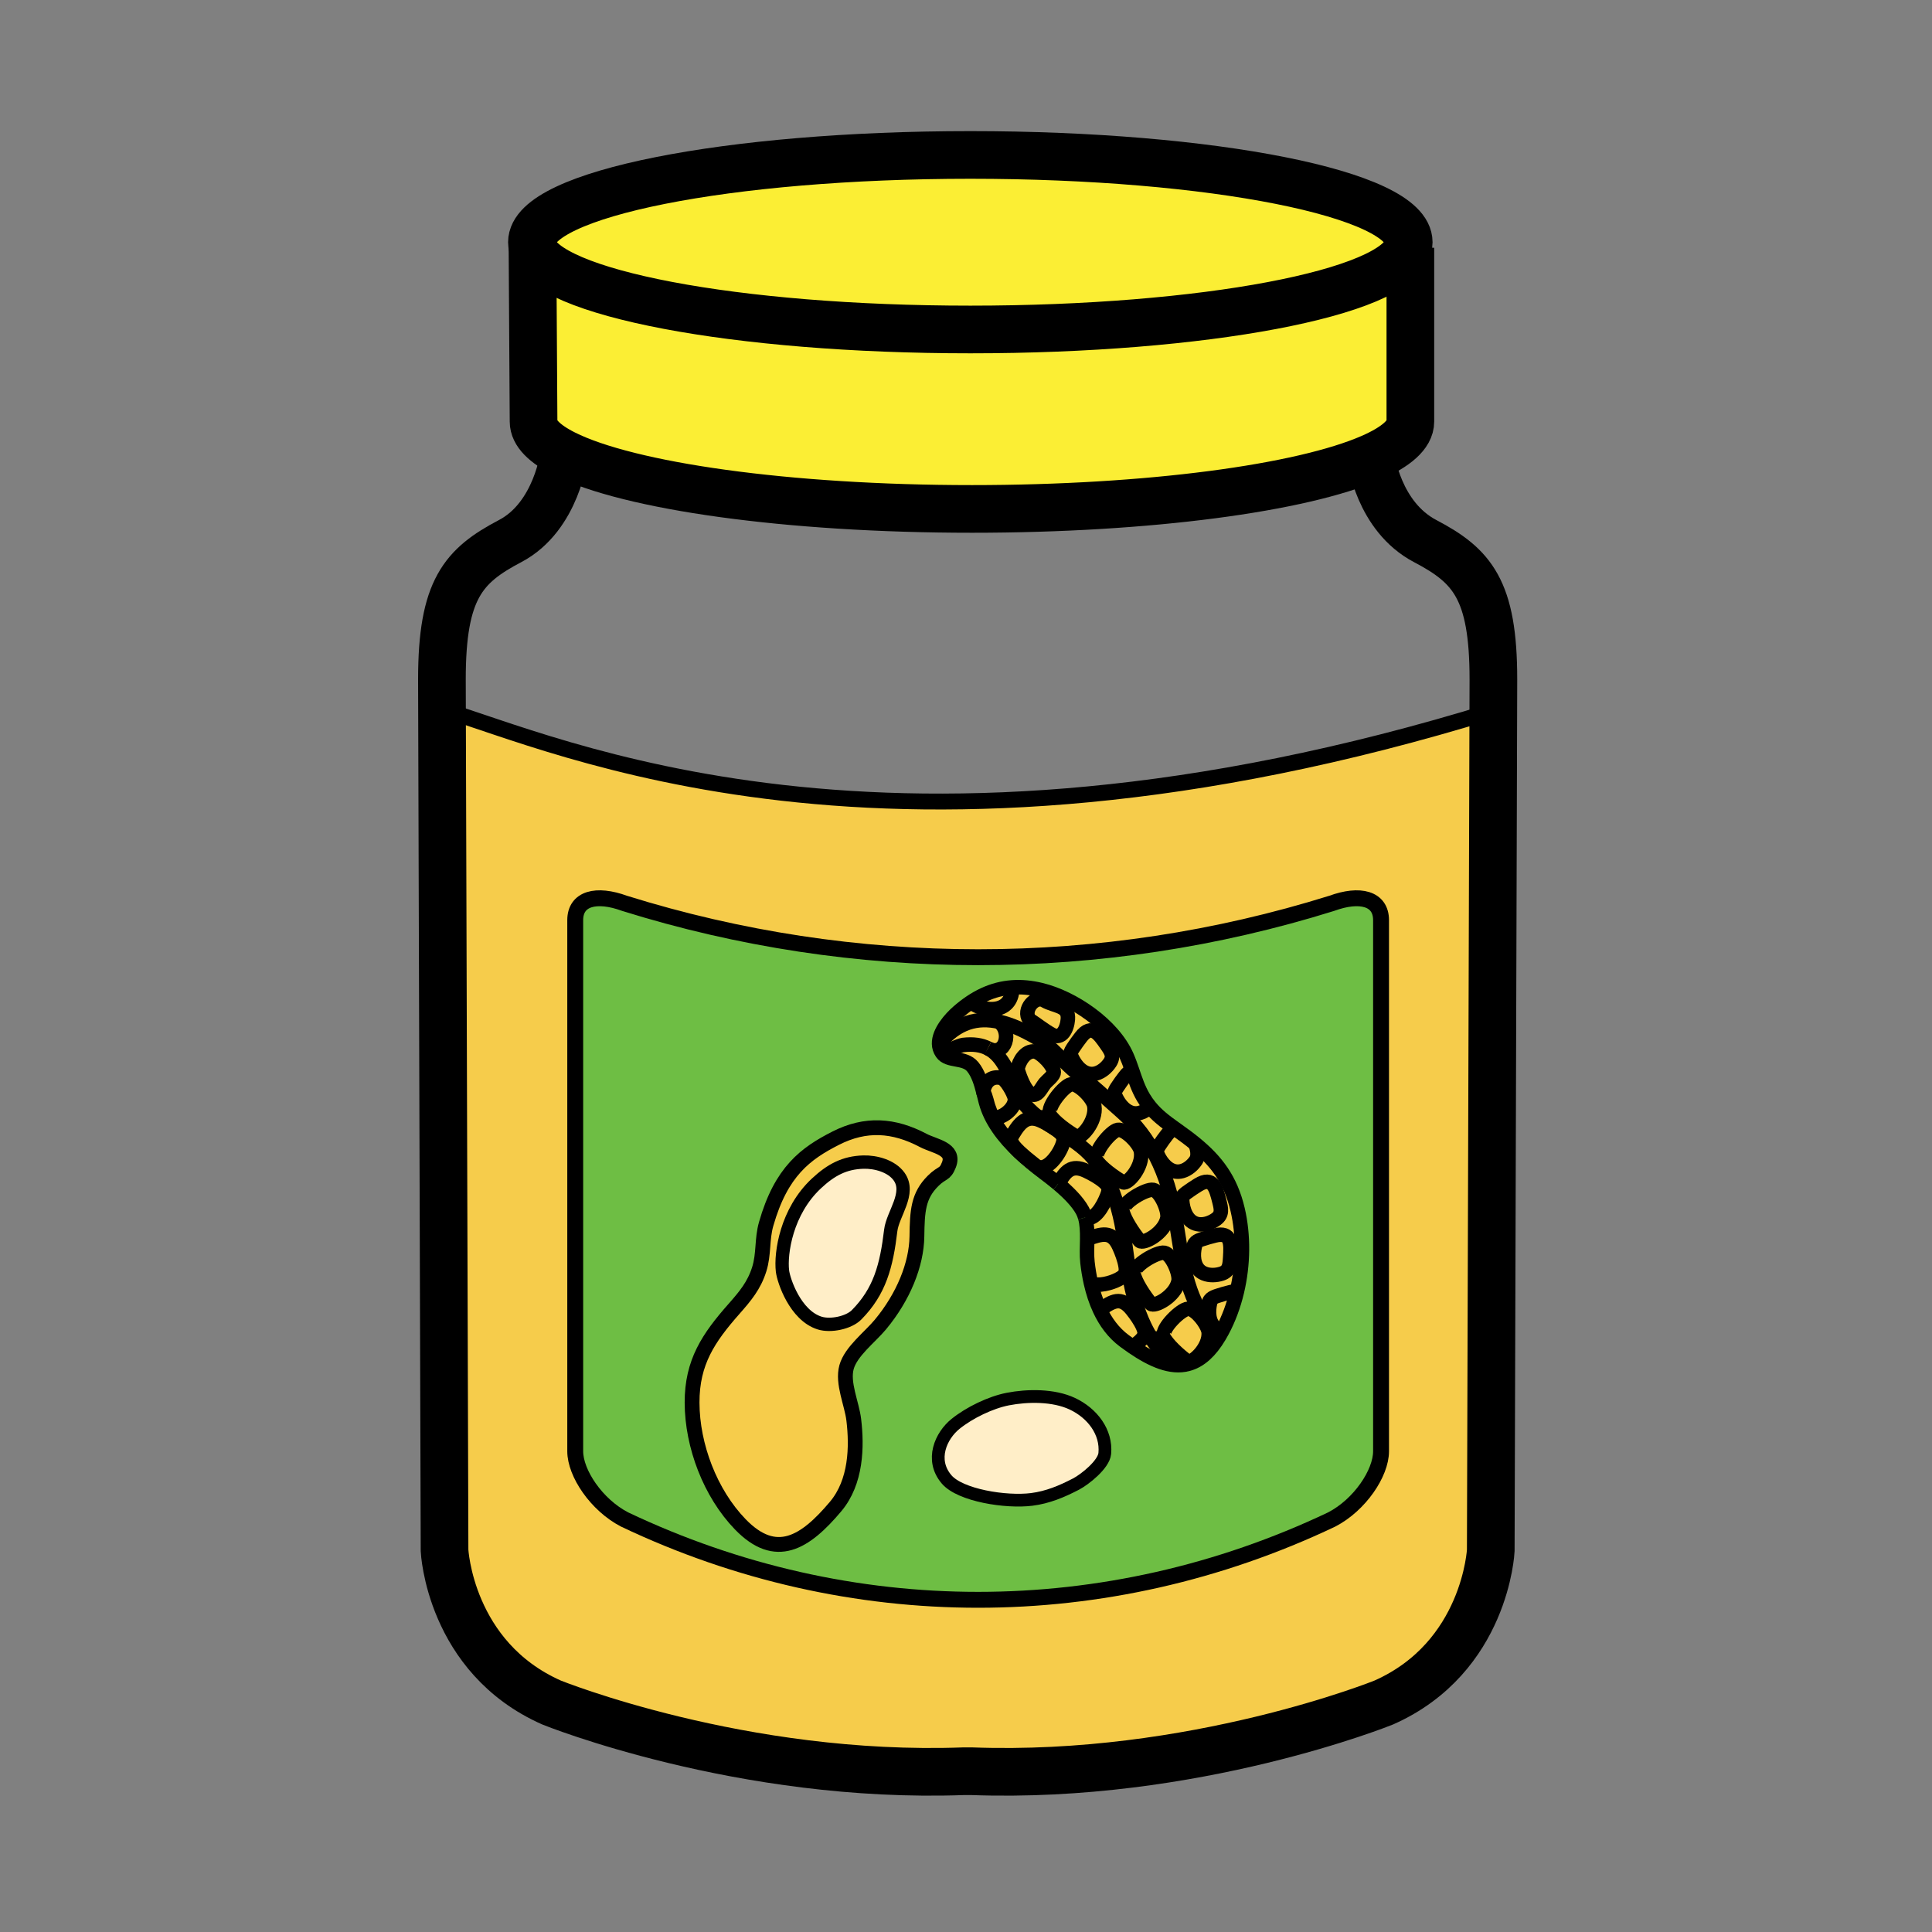 <?xml version="1.0" encoding="iso-8859-1"?>
<!-- Generator: Adobe Illustrator 12.0.1, SVG Export Plug-In . SVG Version: 6.00 Build 51448)  -->
<!DOCTYPE svg PUBLIC "-//W3C//DTD SVG 1.1//EN" "http://www.w3.org/Graphics/SVG/1.1/DTD/svg11.dtd">
<svg  version="1.1" id="Layer_1" xmlns="http://www.w3.org/2000/svg" xmlns:xlink="http://www.w3.org/1999/xlink" width="850.89" height="850.89"
	 viewBox="0 0 850.89 850.89" style="overflow:visible;enable-background:new 0 0 850.89 850.89;" xml:space="preserve">
<rect x="0" y="0" width="850.89" height="850.89" fill="#808080" stroke="none"/>
<g>
	<g id="XMLID_1_">
		<g>
			<path style="fill:#FBEE34;" d="M234.52,108.66c5.2,20.3,89.54,36.45,192.84,36.45c102.97,0,187.12-16.05,192.77-36.27l1.021,0.29
				v76.57c0,5.68-6.2,11.08-17.32,15.93c-30.41,13.28-97.68,22.51-175.76,22.51c-81.51,0-151.22-10.06-179.55-24.28
				c-8.73-4.38-13.53-9.16-13.53-14.16L234.52,108.66z"/>
			<path style="fill:#6EBE44;" d="M586.5,397.85c12.38-4.54,21.74-2.23,21.74,7.41c0,77.96,0,155.94,0,233.9
				c0,9.649-9.36,23.64-21.74,30.05c-99.25,47.16-212.17,47.18-311.42,0c-12.4-6.43-21.74-20.4-21.74-30.05
				c0-77.96,0-155.92,0-233.9c0-9.64,9.34-11.95,21.74-7.41C376.37,429.48,485.21,429.48,586.5,397.85z"/>
			<path style="fill:#F6CC4B;" d="M275.08,397.85c-12.4-4.54-21.74-2.23-21.74,7.41c0,77.98,0,155.94,0,233.9
				c0,9.649,9.34,23.62,21.74,30.05c99.25,47.18,212.17,47.16,311.42,0c12.38-6.41,21.74-20.4,21.74-30.05c0-77.96,0-155.94,0-233.9
				c0-9.64-9.36-11.95-21.74-7.41C485.21,429.48,376.37,429.48,275.08,397.85z M657.68,313.05l-1.12,369.82
				c0,0-2.22,47.05-47.14,66.96c0,0-83.729,33.86-181.6,30.25h-3.291c-97.87,3.61-181.6-30.25-181.6-30.25
				c-44.92-19.91-47.14-66.96-47.14-66.96l-1.12-370.49C244.66,327.08,390.07,395.58,657.68,313.05z"/>
			<path style="fill:#FBEE34;" d="M427.36,68.24c106.63,0,193.069,17.21,193.069,38.43c0,0.73-0.1,1.45-0.3,2.17
				c-5.649,20.22-89.8,36.27-192.77,36.27c-103.3,0-187.64-16.15-192.84-36.45c-0.16-0.66-0.25-1.32-0.25-1.99
				C234.27,85.45,320.71,68.24,427.36,68.24z"/>
		</g>
		<g>
			<path style="fill:none;stroke:#000000;stroke-width:20.991;" d="M234.52,108.66c-0.16-0.66-0.25-1.32-0.25-1.99
				c0-21.22,86.44-38.43,193.09-38.43c106.63,0,193.069,17.21,193.069,38.43c0,0.73-0.1,1.45-0.3,2.17
				c-5.649,20.22-89.8,36.27-192.77,36.27C324.06,145.11,239.72,128.96,234.52,108.66z"/>
			<path style="fill:none;stroke:#000000;stroke-width:20.991;" d="M234.52,108.66l0.47,77.04c0,5,4.8,9.78,13.53,14.16
				c28.33,14.22,98.04,24.28,179.55,24.28c78.08,0,145.35-9.23,175.76-22.51c11.12-4.85,17.32-10.25,17.32-15.93v-76.57"/>
			<path style="fill:none;stroke:#000000;stroke-width:20.991;" d="M603.83,201.63c0,0,3.2,25.83,23.84,36.67
				c20.64,10.84,30.05,21.25,30.05,60.91l-0.04,13.84l-1.12,369.82c0,0-2.22,47.05-47.14,66.96c0,0-83.729,33.86-181.6,30.25h-3.291
				c-97.87,3.61-181.6-30.25-181.6-30.25c-44.92-19.91-47.14-66.96-47.14-66.96l-1.12-370.49l-0.04-13.17
				c0-39.66,9.41-50.07,30.05-60.91c20.64-10.84,23.84-38.44,23.84-38.44"/>
			<path style="fill:none;stroke:#000000;stroke-width:7;stroke-linecap:round;stroke-linejoin:round;" d="M253.34,405.26
				c0-9.64,9.34-11.95,21.74-7.41c101.29,31.63,210.13,31.63,311.42,0c12.38-4.54,21.74-2.23,21.74,7.41c0,77.96,0,155.94,0,233.9
				c0,9.649-9.36,23.64-21.74,30.05c-99.25,47.16-212.17,47.18-311.42,0c-12.4-6.43-21.74-20.4-21.74-30.05
				C253.34,561.2,253.34,483.24,253.34,405.26z"/>
			<path style="fill:none;stroke:#000000;stroke-width:7;stroke-linecap:round;stroke-linejoin:round;" d="M194.25,312.25
				c0.14,0.04,0.28,0.08,0.42,0.13c49.99,14.7,195.4,83.2,463.01,0.67c0.86-0.27,1.71-0.53,2.57-0.8"/>
		</g>
	</g>
</g>
<rect x="268.25" y="374.25" style="fill:none;" width="325.395" height="325.395"/>
<rect x="0.25" y="0.25" style="fill:none;" width="850.394" height="850.394"/>
<rect x="291.25" y="410.25" style="fill:none;" width="280" height="280"/>
<rect x="291.25" y="410.25" style="fill:none;" width="280" height="280"/>
<g id="XMLID_2_">
	<g>
		<path style="fill:#F6CC4B;" d="M538.236,586.252l-0.011-0.007c-0.414-0.103-0.821-0.236-1.212-0.397
			c-4.226-1.771-5.003-6.571-4.328-10.739l-0.247-0.041c-0.438-2.805,1.761-3.682,3.732-4.335c1.997-0.654,3.356-1.038,5.593-1.6
			c1.188-0.302,2.175-0.404,3-0.343C543.301,574.961,541.12,580.889,538.236,586.252z"/>
		<path style="fill:#F6CC4B;" d="M512.632,588.225c-1.048-3.227,7.489-11.64,10.612-11.814c1.925-0.113,4.739,2.448,6.729,5.267
			c1.332,1.887,2.295,3.887,2.367,5.28c0.328,6.164-5.936,12.396-8.572,12.771c-0.325,0.048-0.596,0.003-0.791-0.141
			c-3.571-2.627-9.01-7.462-10.78-11.171L512.632,588.225z"/>
		<path style="fill:#F6CC4B;" d="M510.573,510.02l-0.219,0.12c-0.363-0.339-0.63-0.678-0.812-1.021
			c-0.859-1.616,0.109-3.264,1.055-4.691c1.153-1.757,1.986-2.9,3.394-4.723c1.209-1.572,2.321-2.418,3.369-2.736
			c0.247,0.179,0.497,0.353,0.747,0.531c2.966,2.096,5.732,4.144,8.287,6.235l-0.007,0.007c0.87,1.695,1.63,5.295,0.356,7.25
			c-1.374,2.103-3.634,4.078-6.12,4.771C516.214,516.992,512.628,513.708,510.573,510.02z"/>
		<path style="fill:#F6CC4B;" d="M525.99,550.127l-0.243-0.041c-0.441-2.805,1.757-3.682,3.729-4.335
			c1.996-0.654,3.355-1.038,5.592-1.6c7.353-1.846,7.103,3.726,6.736,9.585c-0.22,3.455-0.4,6.062-3.729,7.182
			c-2.376,0.798-5.376,0.944-7.756-0.052C526.093,559.1,525.315,554.295,525.99,550.127z"/>
		<path style="fill:#F6CC4B;" d="M537.072,588.316c-0.041,0.072-0.082,0.145-0.124,0.213c-3.979,6.698-8.297,10.438-12.947,11.94
			l-0.233-0.742c2.637-0.374,8.9-6.606,8.572-12.771c-0.072-1.394-1.035-3.394-2.367-5.28l0.791-0.559
			c1.668,2.401,3.596,4.716,5.85,6.932L537.072,588.316z"/>
		<path style="fill:#F6CC4B;" d="M520.59,530.364c-1.277-2.534,0.548-4.041,2.229-5.264c1.702-1.232,2.88-2.013,4.835-3.232
			c6.438-4,7.9,1.384,9.339,7.078c0.846,3.353,1.469,5.891-1.359,7.969c-2.021,1.49-4.832,2.545-7.4,2.322
			c-4.568-0.397-6.773-4.736-7.4-8.91L520.59,530.364z"/>
		<path style="fill:#F6CC4B;" d="M512.827,551.761c3.153,0.616,6.883,9.061,6.201,12.472c-1.356,6.805-10.801,11.63-12.198,9.921
			c-2.763-3.37-6.742-9.253-7.636-13.277l0.448-0.099C499.002,557.435,509.7,551.147,512.827,551.761z"/>
		<path style="fill:#F6CC4B;" d="M507.913,524.046c3.157,0.613,6.886,9.058,6.205,12.469c-1.356,6.805-10.801,11.63-12.202,9.924
			c-2.764-3.369-6.739-9.249-7.633-13.276l0.448-0.103C494.088,529.717,504.786,523.434,507.913,524.046z"/>
		<path style="fill:#F6CC4B;" d="M538.236,586.252c-0.377,0.698-0.764,1.387-1.164,2.064l-0.459-0.267
			c-2.254-2.216-4.182-4.53-5.85-6.932c-9.156-13.19-10.335-28.964-13.19-45.265c-1.65-9.403-4.298-18.358-8.462-26.516l0.432-0.219
			c0.182,0.343,0.448,0.682,0.812,1.021l0.219-0.12c2.055,3.688,5.641,6.973,10.051,5.743c2.486-0.692,4.746-2.668,6.12-4.771
			c1.273-1.955,0.514-5.555-0.356-7.25l0.007-0.007c9.137,7.5,15.547,15.637,18.674,28.961c2.667,11.38,2.521,24.188-0.305,36.094
			c-0.825-0.062-1.812,0.041-3,0.343c-2.236,0.562-3.596,0.945-5.593,1.6c-1.972,0.653-4.171,1.53-3.732,4.335l0.247,0.041
			c-0.675,4.168,0.103,8.969,4.328,10.739c0.391,0.161,0.798,0.295,1.212,0.397L538.236,586.252z M541.805,553.736
			c0.366-5.859,0.616-11.431-6.736-9.585c-2.236,0.562-3.596,0.945-5.592,1.6c-1.973,0.653-4.171,1.53-3.729,4.335l0.243,0.041
			c-0.675,4.168,0.103,8.973,4.329,10.739c2.38,0.996,5.38,0.85,7.756,0.052C541.404,559.798,541.585,557.191,541.805,553.736z
			 M535.634,536.915c2.828-2.078,2.205-4.616,1.359-7.969c-1.438-5.694-2.9-11.078-9.339-7.078c-1.955,1.22-3.133,2-4.835,3.232
			c-1.682,1.223-3.507,2.729-2.229,5.264l0.243-0.037c0.627,4.174,2.832,8.513,7.4,8.91
			C530.802,539.46,533.613,538.405,535.634,536.915z"/>
		<path style="fill:#F6CC4B;" d="M492.051,484.381l-0.22,0.119c-2.082-1.928-0.904-3.979,0.243-5.712
			c1.157-1.757,1.986-2.9,3.394-4.726c1.116-1.448,2.158-2.284,3.134-2.646c1.397,4.081,2.664,8.067,5.023,12.022
			c0.887,1.486,1.832,2.822,2.836,4.045c-1.243,1.212-2.75,2.191-4.356,2.64C497.69,491.353,494.105,488.068,492.051,484.381z"/>
		<path style="fill:#F6CC4B;" d="M483.078,510.581c-1.523-3.027,6.12-12.448,9.219-12.969c3.171-0.537,9.637,6.052,10.201,9.482
			c1.131,6.846-6.003,14.688-7.917,13.585c-3.839-2.219-9.773-6.424-11.941-9.913L483.078,510.581z"/>
		<path style="fill:#F6CC4B;" d="M523.021,600.755c-7.312,1.855-15.414-1.593-24.245-7.641c1.171-0.726,2.239-1.534,3.085-2.312
			c2.318-2.123,2.846-3.486,1.514-6.462l0.706-0.339c4.164,8.688,10.355,16.194,18.937,16.746L523.021,600.755z"/>
		<path style="fill:#F6CC4B;" d="M448.118,470.803c0.959,3.51,4.314,12.756,8.017,11.167c1.691-0.723,3.01-3.661,4.209-5.021
			c0.996-1.13,3.201-2.78,3.678-4.242c0.876-2.692-5.559-9.312-8.28-9.62C451.587,462.618,448.786,467.368,448.118,470.803z
			 M462.09,490.692c2.168,3.489,8.103,7.694,11.941,9.913c1.91,1.106,9.047-6.739,7.917-13.585
			c-0.565-3.431-7.03-10.017-10.201-9.482c-3.103,0.521-10.743,9.945-9.219,12.973L462.09,490.692z M482.64,510.767
			c2.168,3.489,8.103,7.694,11.941,9.913c1.914,1.103,9.048-6.739,7.917-13.585c-0.564-3.431-7.03-10.02-10.201-9.482
			c-3.099,0.521-10.742,9.941-9.219,12.969L482.64,510.767z M494.283,533.162c0.894,4.027,4.869,9.907,7.633,13.276
			c1.401,1.706,10.846-3.119,12.202-9.924c0.681-3.411-3.048-11.855-6.205-12.469c-3.127-0.612-13.825,5.671-13.182,9.014
			L494.283,533.162z M512.827,551.761c-3.127-0.613-13.825,5.674-13.185,9.017l-0.448,0.099c0.894,4.024,4.873,9.907,7.636,13.277
			c1.397,1.709,10.842-3.116,12.198-9.921C519.71,560.821,515.98,552.377,512.827,551.761z M524.001,600.47
			c-0.325,0.106-0.65,0.199-0.979,0.285l-0.004-0.007c-8.581-0.552-14.772-8.059-18.937-16.746
			c-3.527-7.355-5.603-15.558-6.445-21.099c-2.832-18.611-3.729-37.737-16.081-52.709c-4.185-5.071-10.027-8.685-15.797-12.346
			c-1.288-1.01-2.784-1.944-4.302-2.783c-5.962-4-11.358-8.479-14.146-15.229c-3.257-7.883-6.003-14.804-11.896-17.968
			c7.376,3.668,10.503-7.342,4.616-11.855c5.205,1.164,10.657,3.626,16.379,6.931c7.25,4.186,11.791,10.887,18.27,15.938
			c5.593,4.363,13.521,11.712,18.935,16.441c6.681,5.839,11.715,12.599,15.499,20.016c4.164,8.157,6.812,17.112,8.462,26.516
			c2.855,16.301,4.034,32.074,13.19,45.265l-0.791,0.559c-1.989-2.818-4.804-5.38-6.729-5.267
			c-3.123,0.175-11.66,8.588-10.612,11.814l-0.436,0.191c1.771,3.709,7.209,8.544,10.78,11.171c0.195,0.144,0.466,0.188,0.791,0.141
			L524.001,600.47z"/>
		<path style="fill:#F6CC4B;" d="M472.678,467.015l-0.215,0.12c-2.082-1.928-0.904-3.979,0.243-5.715
			c1.157-1.75,1.985-2.897,3.394-4.723c4.623-6.003,7.883-1.476,11.225,3.349c1.97,2.843,3.445,5.004,1.527,7.941
			c-1.369,2.103-3.633,4.079-6.115,4.771C478.321,473.987,474.736,470.703,472.678,467.015z"/>
		<path style="fill:#FFEEC8;" d="M472.24,618.219c8.869,4.161,15.197,12.476,14.331,21.9c-0.445,4.89-8.812,11.479-12.667,13.488
			c-6.273,3.264-12.485,5.873-19.53,6.76c-11.294,1.425-31.454-1.749-37.484-8.831c-7.353-8.637-2.441-19.273,3.917-24.41
			c6.147-4.965,15.479-9.479,23.061-10.951C452.553,614.49,463.983,614.343,472.24,618.219z"/>
		<path style="fill:#F6CC4B;" d="M495.215,590.57c-4.877-3.616-8.346-8.462-10.814-13.735c5.582-3.757,9.185-6.216,14.153,0
			c1.798,2.242,3.671,4.924,4.821,7.506c1.332,2.976,0.805,4.339-1.514,6.462c-0.846,0.777-1.914,1.586-3.085,2.312
			C497.602,592.31,496.413,591.46,495.215,590.57z"/>
		<path style="fill:#F6CC4B;" d="M462.528,490.511c-1.524-3.027,6.116-12.452,9.219-12.973c3.171-0.534,9.636,6.052,10.201,9.482
			c1.13,6.846-6.007,14.691-7.917,13.585c-3.839-2.219-9.773-6.424-11.941-9.913L462.528,490.511z"/>
		<path style="fill:#F6CC4B;" d="M478.938,555.969c-0.356-3.116-0.151-6.726-0.113-10.324c6.346-2.247,10.824-3.859,14.088,3.396
			c1.179,2.62,2.325,5.688,2.798,8.473c0.545,3.216-0.305,4.404-3.078,5.88c-3.302,1.757-8.935,3.26-12.144,1.801
			C479.76,562.021,479.271,558.894,478.938,555.969z"/>
		<path style="fill:#F6CC4B;" d="M466.031,521.382c3.109-5.314,5.732-8.831,12.396-5.688c2.596,1.229,5.459,2.818,7.627,4.63
			c2.503,2.089,2.63,3.548,1.479,6.469c-1.712,4.362-5.441,11.033-9.588,9.417c0,0,0,0-0.004-0.003
			c-0.294-1.065-0.685-2.076-1.198-3.018c-2.236-4.099-6.473-8.246-10.712-11.804V521.382z"/>
		<path style="fill:#F6CC4B;" d="M459.956,440.619c4.764,2.75,10.859,2.052,10.349,8.305c-0.335,4.167-2.619,9.085-6.992,6.767
			c-3.414-1.812-6.609-4.489-9.966-6.619C450.33,444.773,455.803,438.219,459.956,440.619z"/>
		<path style="fill:#F6CC4B;" d="M466.25,498.25c2.504,2.089,2.627,3.548,1.479,6.469c-1.869,4.764-7.376,11.992-11.745,8.52
			c-2.634-2.089-5.103-4.044-7.014-5.846c-1.911-1.801-3.264-3.451-3.664-4.935l-0.425-0.859c3.366-5.832,6.544-11.372,13.739-7.976
			c0.924,0.438,1.887,0.922,2.835,1.442c1.411,0.948,2.853,1.866,4.302,2.783C465.925,497.982,466.09,498.116,466.25,498.25z"/>
		<path style="fill:#F6CC4B;" d="M455.741,463.087c2.722,0.309,9.156,6.928,8.28,9.62c-0.477,1.462-2.682,3.112-3.678,4.242
			c-1.199,1.359-2.518,4.298-4.209,5.021c-3.702,1.589-7.058-7.657-8.017-11.167C448.786,467.368,451.587,462.618,455.741,463.087z"
			/>
		<path style="fill:#F6CC4B;" d="M478.428,515.694c-6.664-3.144-9.287,0.373-12.396,5.688c-2.123-1.78-4.25-3.417-6.126-4.825
			c-3.932-2.951-7.634-5.989-10.959-9.14l0.024-0.024c1.911,1.802,4.38,3.757,7.014,5.846c4.369,3.473,9.876-3.756,11.745-8.52
			c1.147-2.921,1.024-4.38-1.479-6.469c-0.16-0.134-0.325-0.268-0.492-0.401c5.77,3.661,11.612,7.274,15.797,12.346
			c12.352,14.972,13.249,34.098,16.081,52.709c0.843,5.541,2.918,13.743,6.445,21.099l-0.706,0.339
			c-1.15-2.582-3.023-5.264-4.821-7.506c-4.969-6.216-8.571-3.757-14.153,0c-1.764-3.757-3.018-7.736-3.911-11.641
			c3.209,1.459,8.842-0.044,12.144-1.801c2.773-1.476,3.623-2.664,3.078-5.88c-0.473-2.784-1.619-5.853-2.798-8.473
			c-3.264-7.256-7.742-5.644-14.088-3.396c0.031-3.277-0.079-6.548-0.88-9.435c4.146,1.616,7.876-5.055,9.588-9.417
			c1.151-2.921,1.024-4.38-1.479-6.469C483.887,518.513,481.023,516.924,478.428,515.694z"/>
		<path style="fill:#F6CC4B;" d="M446.857,483.299c0.938,3.814-4.174,8.485-7.794,8.811c-2.517,0.227-2.534-1.571-3.537-3.985
			c-0.802-1.925-1.277-5.346-2.414-7.106c-0.004,0-0.004-0.003-0.004-0.003v-0.004c0.318-4.308,3.469-7.403,7.917-6.235
			C443.104,475.323,446.351,481.233,446.857,483.299z"/>
		<path style="fill:#F6CC4B;" d="M448.946,507.417c-7.188-6.805-12.605-14.112-14.749-22.108c-0.363-1.353-0.709-2.808-1.085-4.291
			c1.137,1.761,1.612,5.182,2.414,7.106c1.003,2.414,1.021,4.212,3.537,3.985c3.62-0.325,8.732-4.996,7.794-8.811
			c-0.507-2.065-3.753-7.976-5.832-8.523c-4.448-1.168-7.599,1.928-7.917,6.235c-1.023-4.023-2.284-8.256-4.723-11.208
			c-3.636-4.404-10.739-2.113-13.496-6.099c1.315-0.37,7.708-3.284,9.198-3.463c4.64-0.555,8.184,0.034,11.016,1.466
			c0.031,0.018,0.063,0.034,0.093,0.048c0.059,0.034,0.116,0.065,0.175,0.093c0.014,0.007,0.027,0.014,0.041,0.021
			c5.894,3.164,8.64,10.085,11.896,17.968c2.788,6.75,8.185,11.229,14.146,15.229c-0.948-0.521-1.911-1.004-2.835-1.442
			c-7.195-3.396-10.373,2.144-13.739,7.976l0.425,0.859c0.4,1.483,1.753,3.134,3.664,4.935L448.946,507.417z"/>
		<path style="fill:#F6CC4B;" d="M406.644,502.28c4.955,2.616,14.061,3.606,11.277,10.739c-1.801,4.616-2.9,2.989-7.023,7.109
			c-6.524,6.523-6.921,13.153-7.072,24.393c-0.167,12.358-5.948,26.663-16.105,38.864c-4.592,5.517-13.013,11.849-14.896,18.756
			c-1.925,7.047,2.332,16.009,3.191,23.152c1.418,11.805,1.144,27.354-8.017,38.231c-13.451,15.972-26.283,24.016-41.963,7.811
			c-13.185-13.619-21.184-34.556-21.232-53.575c-0.044-17.89,7.26-28.602,18.496-41.341c4.904-5.562,8.821-10.226,11.078-17.39
			c2.13-6.76,1.113-13.153,3.048-19.937c6.609-23.208,17.403-31.081,30.632-37.813C381.255,494.568,393.604,495.397,406.644,502.28z
			 M392.299,541.881c0.87-7.273,8.938-16.396,3.661-23.725c-3.335-4.634-10.318-6.503-15.722-6.346
			c-8.318,0.243-14.249,3.4-20.694,9.421c-13.184,12.311-15.842,30.656-14.931,38.521c0.486,4.198,5.626,19.608,16.393,22.954
			c4.88,1.518,12.814-0.157,16.249-3.637C387.488,568.708,390.426,557.562,392.299,541.881z"/>
		<path style="fill:#F6CC4B;" d="M414.89,463.704c-0.87-1.261-1.264-2.604-1.301-3.977h0.007
			c8.068-9.588,16.831-11.862,26.434-9.715c5.887,4.514,2.76,15.523-4.616,11.855c-0.014-0.007-0.027-0.014-0.041-0.021
			c-0.059-0.034-0.116-0.065-0.175-0.093c-0.03-0.014-0.062-0.03-0.093-0.048c-2.832-1.432-6.376-2.021-11.016-1.466
			C422.599,460.42,416.205,463.334,414.89,463.704z"/>
		<path style="fill:#F6CC4B;" d="M453.347,449.071c3.356,2.13,6.552,4.808,9.966,6.619c4.373,2.318,6.657-2.6,6.992-6.767
			c0.511-6.253-5.585-5.555-10.349-8.305C455.803,438.219,450.33,444.773,453.347,449.071z M510.598,504.428
			c-0.945,1.428-1.914,3.075-1.055,4.691l-0.432,0.219c-3.784-7.417-8.818-14.177-15.499-20.016
			c-5.414-4.729-13.342-12.078-18.935-16.441c-6.479-5.051-11.02-11.752-18.27-15.938c-5.722-3.305-11.174-5.767-16.379-6.931
			c-9.603-2.147-18.365,0.127-26.434,9.715h-0.007c-0.147-5.353,5.089-11.14,8.38-14.016c7.431-6.5,15.197-10.229,23.875-10.843
			c4.004-0.284,8.202,0.093,12.65,1.172c14.122,3.421,31.652,15.304,37.724,29.094c0.936,2.123,1.675,4.216,2.384,6.281
			c-0.976,0.362-2.018,1.198-3.134,2.646c-1.407,1.825-2.236,2.969-3.394,4.726c-1.147,1.733-2.325,3.784-0.243,5.712l0.22-0.119
			c2.055,3.688,5.64,6.972,10.054,5.742c1.606-0.448,3.113-1.428,4.356-2.64c3.071,3.76,6.688,6.496,10.899,9.485
			c-1.048,0.318-2.16,1.164-3.369,2.736C512.584,501.527,511.751,502.671,510.598,504.428z M488.852,467.987
			c1.918-2.938,0.442-5.099-1.527-7.941c-3.342-4.824-6.602-9.352-11.225-3.349c-1.408,1.825-2.236,2.973-3.394,4.723
			c-1.147,1.735-2.325,3.787-0.243,5.715l0.215-0.12c2.059,3.688,5.644,6.973,10.059,5.743
			C485.219,472.066,487.482,470.09,488.852,467.987z"/>
		<path style="fill:#FFEEC8;" d="M395.96,518.156c5.277,7.328-2.791,16.451-3.661,23.725c-1.873,15.681-4.811,26.827-15.043,37.189
			c-3.435,3.479-11.369,5.154-16.249,3.637c-10.767-3.346-15.907-18.756-16.393-22.954c-0.911-7.865,1.747-26.211,14.931-38.521
			c6.445-6.021,12.376-9.178,20.694-9.421C385.642,511.653,392.625,513.522,395.96,518.156z"/>
	</g>
	<g>
		<path style="fill:none;stroke:#000000;stroke-width:6.386;" d="M466.031,521.382c-2.123-1.78-4.25-3.417-6.126-4.825
			c-3.932-2.951-7.634-5.989-10.959-9.14c-7.188-6.805-12.605-14.112-14.749-22.108c-0.363-1.353-0.709-2.808-1.085-4.291"/>
		<path style="fill:none;stroke:#000000;stroke-width:6.386;" d="M477.941,536.207c-0.294-1.065-0.685-2.076-1.198-3.018
			c-2.236-4.099-6.473-8.246-10.712-11.804"/>
		<path style="fill:none;stroke:#000000;stroke-width:6.386;" d="M433.108,481.011c-1.023-4.023-2.284-8.256-4.723-11.208
			c-3.636-4.404-10.739-2.113-13.496-6.099c-0.87-1.261-1.264-2.604-1.301-3.977c-0.147-5.353,5.089-11.14,8.38-14.016
			c7.431-6.5,15.197-10.229,23.875-10.843c4.004-0.284,8.202,0.093,12.65,1.172c14.122,3.421,31.652,15.304,37.724,29.094
			c0.936,2.123,1.675,4.216,2.384,6.281c1.397,4.081,2.664,8.067,5.023,12.022c0.887,1.486,1.832,2.822,2.836,4.045
			c3.071,3.76,6.688,6.496,10.899,9.485c0.247,0.179,0.497,0.353,0.747,0.531c2.966,2.096,5.732,4.144,8.287,6.235
			c9.137,7.5,15.547,15.637,18.674,28.961c2.667,11.38,2.521,24.188-0.305,36.094c-1.463,6.171-3.644,12.099-6.527,17.462
			c-0.377,0.698-0.764,1.387-1.164,2.064c-0.041,0.072-0.082,0.145-0.124,0.213c-3.979,6.698-8.297,10.438-12.947,11.94
			c-0.325,0.106-0.65,0.199-0.979,0.285c-7.312,1.855-15.414-1.593-24.245-7.641c-1.175-0.805-2.363-1.654-3.562-2.544
			c-4.877-3.616-8.346-8.462-10.814-13.735c-1.764-3.757-3.018-7.736-3.911-11.641c-0.729-3.174-1.219-6.301-1.551-9.226
			c-0.356-3.116-0.151-6.726-0.113-10.324c0.031-3.277-0.079-6.548-0.88-9.435"/>
		<path style="fill:none;stroke:#000000;stroke-width:6.523;" d="M403.826,544.521c0.151-11.239,0.548-17.869,7.072-24.393
			c4.123-4.12,5.222-2.493,7.023-7.109c2.784-7.133-6.322-8.123-11.277-10.739c-13.041-6.883-25.389-7.712-38.587-1
			c-13.229,6.732-24.022,14.605-30.632,37.813c-1.935,6.783-0.918,13.177-3.048,19.937c-2.257,7.164-6.174,11.828-11.078,17.39
			c-11.236,12.739-18.54,23.451-18.496,41.341c0.048,19.02,8.047,39.956,21.232,53.575c15.681,16.205,28.512,8.161,41.963-7.811
			c9.161-10.877,9.435-26.427,8.017-38.231c-0.859-7.144-5.116-16.105-3.191-23.152c1.883-6.907,10.304-13.239,14.896-18.756
			C397.877,571.185,403.658,556.88,403.826,544.521z"/>
		<path style="fill:none;stroke:#000000;stroke-width:6.386;" d="M435.104,461.707c-2.832-1.432-6.376-2.021-11.016-1.466
			c-1.49,0.179-7.883,3.093-9.198,3.463"/>
		<path style="fill:none;stroke:#000000;stroke-width:6.386;" d="M435.372,461.848c-0.059-0.034-0.116-0.065-0.175-0.093"/>
		<path style="fill:none;stroke:#000000;stroke-width:6.386;" d="M523.018,600.748c-8.581-0.552-14.772-8.059-18.937-16.746
			c-3.527-7.355-5.603-15.558-6.445-21.099c-2.832-18.611-3.729-37.737-16.081-52.709c-4.185-5.071-10.027-8.685-15.797-12.346
			c-1.449-0.917-2.891-1.835-4.302-2.783c-5.962-4-11.358-8.479-14.146-15.229c-3.257-7.883-6.003-14.804-11.896-17.968"/>
		<path style="fill:none;stroke:#000000;stroke-width:6.386;" d="M536.613,588.05c-2.254-2.216-4.182-4.53-5.85-6.932
			c-9.156-13.19-10.335-28.964-13.19-45.265c-1.65-9.403-4.298-18.358-8.462-26.516c-3.784-7.417-8.818-14.177-15.499-20.016
			c-5.414-4.729-13.342-12.078-18.935-16.441c-6.479-5.051-11.02-11.752-18.27-15.938c-5.722-3.305-11.174-5.767-16.379-6.931
			c-9.603-2.147-18.365,0.127-26.434,9.715"/>
		<path style="fill:none;stroke:#000000;stroke-width:6.386;" d="M461.278,488.638c0.071,0.637,0.359,1.332,0.812,2.055
			c2.168,3.489,8.103,7.694,11.941,9.913c1.91,1.106,9.047-6.739,7.917-13.585c-0.565-3.431-7.03-10.017-10.201-9.482
			c-3.103,0.521-10.743,9.945-9.219,12.973c0.017,0.037,0.041,0.075,0.062,0.112"/>
		<path style="fill:none;stroke:#000000;stroke-width:6.386;" d="M481.828,508.708c0.072,0.637,0.359,1.332,0.812,2.059
			c2.168,3.489,8.103,7.694,11.941,9.913c1.914,1.103,9.048-6.739,7.917-13.585c-0.564-3.431-7.03-10.02-10.201-9.482
			c-3.099,0.521-10.742,9.941-9.219,12.969c0.018,0.038,0.038,0.075,0.062,0.113"/>
		<path style="fill:none;stroke:#000000;stroke-width:6.386;" d="M494.204,530.737c-0.171,0.675-0.126,1.5,0.079,2.425
			c0.894,4.027,4.869,9.907,7.633,13.276c1.401,1.706,10.846-3.119,12.202-9.924c0.681-3.411-3.048-11.855-6.205-12.469
			c-3.127-0.612-13.825,5.671-13.182,9.014"/>
		<path style="fill:none;stroke:#000000;stroke-width:6.386;" d="M499.115,558.455c-0.171,0.675-0.127,1.5,0.079,2.421
			c0.894,4.024,4.873,9.907,7.636,13.277c1.397,1.709,10.842-3.116,12.198-9.921c0.682-3.411-3.048-11.855-6.201-12.472
			c-3.127-0.613-13.825,5.674-13.185,9.017"/>
		<path style="fill:none;stroke:#000000;stroke-width:6.386;" d="M511.618,586.286c0.003,0.644,0.212,1.363,0.578,2.13
			c1.771,3.709,7.209,8.544,10.78,11.171c0.195,0.144,0.466,0.188,0.791,0.141c2.637-0.374,8.9-6.606,8.572-12.771
			c-0.072-1.394-1.035-3.394-2.367-5.28c-1.989-2.818-4.804-5.38-6.729-5.267c-3.123,0.175-11.66,8.588-10.612,11.814
			c0.021,0.062,0.044,0.119,0.071,0.178"/>
		<path style="fill:none;stroke:#000000;stroke-width:6.386;" d="M448.118,470.803c-0.065,0.328-0.109,0.644-0.134,0.941"/>
		<path style="fill:none;stroke:#000000;stroke-width:6.386;" d="M448.118,470.803c0.959,3.51,4.314,12.756,8.017,11.167
			c1.691-0.723,3.01-3.661,4.209-5.021c0.996-1.13,3.201-2.78,3.678-4.242c0.876-2.692-5.559-9.312-8.28-9.62
			C451.587,462.618,448.786,467.368,448.118,470.803z"/>
		<path style="fill:none;stroke:#000000;stroke-width:6.386;" d="M447.96,470.193c0.042,0.174,0.093,0.38,0.158,0.609"/>
		<line style="fill:none;stroke:#000000;stroke-width:6.386;" x1="453.347" y1="449.071" x2="453.351" y2="449.078"/>
		<path style="fill:none;stroke:#000000;stroke-width:6.386;" d="M453.347,449.071c3.356,2.13,6.552,4.808,9.966,6.619
			c4.373,2.318,6.657-2.6,6.992-6.767c0.511-6.253-5.585-5.555-10.349-8.305C455.803,438.219,450.33,444.773,453.347,449.071z"/>
		<path style="fill:none;stroke:#000000;stroke-width:6.386;" d="M452.183,448.358c0.391,0.229,0.777,0.466,1.164,0.713"/>
		<path style="fill:none;stroke:#000000;stroke-width:6.386;" d="M471.647,464.82c0.281,0.726,0.627,1.469,1.03,2.194
			c2.059,3.688,5.644,6.973,10.059,5.743c2.482-0.691,4.746-2.668,6.115-4.771c1.918-2.938,0.442-5.099-1.527-7.941
			c-3.342-4.824-6.602-9.352-11.225-3.349c-1.408,1.825-2.236,2.973-3.394,4.723c-1.147,1.735-2.325,3.787-0.243,5.715"/>
		<path style="fill:none;stroke:#000000;stroke-width:6.386;" d="M520.638,527.912c0.007,0.777,0.072,1.593,0.195,2.415
			c0.627,4.174,2.832,8.513,7.4,8.91c2.568,0.223,5.38-0.832,7.4-2.322c2.828-2.078,2.205-4.616,1.359-7.969
			c-1.438-5.694-2.9-11.078-9.339-7.078c-1.955,1.22-3.133,2-4.835,3.232c-1.682,1.223-3.507,2.729-2.229,5.264"/>
		<path style="fill:none;stroke:#000000;stroke-width:6.386;" d="M526.542,547.764c-0.229,0.743-0.422,1.541-0.552,2.363
			c-0.675,4.168,0.103,8.973,4.329,10.739c2.38,0.996,5.38,0.85,7.756,0.052c3.329-1.12,3.51-3.727,3.729-7.182
			c0.366-5.859,0.616-11.431-6.736-9.585c-2.236,0.562-3.596,0.945-5.592,1.6c-1.973,0.653-4.171,1.53-3.729,4.335"/>
		<path style="fill:none;stroke:#000000;stroke-width:6.386;" d="M544.771,568.79c-0.004,0-0.004,0-0.007,0
			c-0.825-0.062-1.812,0.041-3,0.343c-2.236,0.562-3.596,0.945-5.593,1.6c-1.972,0.653-4.171,1.53-3.732,4.335"/>
		<path style="fill:none;stroke:#000000;stroke-width:6.386;" d="M533.236,572.746c-0.229,0.743-0.421,1.541-0.551,2.362
			c-0.675,4.168,0.103,8.969,4.328,10.739c0.391,0.161,0.798,0.295,1.212,0.397"/>
		<path style="fill:none;stroke:#000000;stroke-width:6.386;" d="M517.378,496.966c-0.007,0-0.011,0.003-0.018,0.003
			c-1.048,0.318-2.16,1.164-3.369,2.736c-1.407,1.822-2.24,2.966-3.394,4.723c-0.945,1.428-1.914,3.075-1.055,4.691
			c0.182,0.343,0.448,0.682,0.812,1.021"/>
		<path style="fill:none;stroke:#000000;stroke-width:6.386;" d="M509.539,507.824c0.281,0.727,0.627,1.47,1.034,2.195
			c2.055,3.688,5.641,6.973,10.051,5.743c2.486-0.692,4.746-2.668,6.12-4.771c1.273-1.955,0.514-5.555-0.356-7.25"/>
		<path style="fill:none;stroke:#000000;stroke-width:6.386;" d="M498.704,471.374c-0.034,0.011-0.068,0.024-0.103,0.042
			c-0.976,0.362-2.018,1.198-3.134,2.646c-1.407,1.825-2.236,2.969-3.394,4.726c-1.147,1.733-2.325,3.784-0.243,5.712"/>
		<path style="fill:none;stroke:#000000;stroke-width:6.386;" d="M491.017,482.186c0.28,0.726,0.626,1.469,1.034,2.195
			c2.055,3.688,5.64,6.972,10.054,5.742c1.606-0.448,3.113-1.428,4.356-2.64h0.003"/>
		<path style="fill:none;stroke:#000000;stroke-width:6.386;" d="M435.104,461.707c0.031,0.018,0.063,0.034,0.093,0.048
			c0.059,0.034,0.116,0.065,0.175,0.093c0.014,0.007,0.027,0.014,0.041,0.021c7.376,3.668,10.503-7.342,4.616-11.855
			c-0.178-0.137-0.363-0.268-0.559-0.391"/>
		<path style="fill:none;stroke:#000000;stroke-width:6.386;" d="M429.006,442.353c6.476,3.742,16.906,3.174,16.838-7.483v-0.003"
			/>
		<path style="fill:none;stroke:#000000;stroke-width:6.386;" d="M433.108,481.015v-0.004c0.318-4.308,3.469-7.403,7.917-6.235
			c2.079,0.548,5.325,6.458,5.832,8.523c0.938,3.814-4.174,8.485-7.794,8.811c-2.517,0.227-2.534-1.571-3.537-3.985
			c-0.802-1.925-1.277-5.346-2.414-7.106C433.108,481.018,433.108,481.015,433.108,481.015"/>
		<path style="fill:none;stroke:#000000;stroke-width:6.386;" d="M444.882,501.599c3.366-5.832,6.544-11.372,13.739-7.976
			c0.924,0.438,1.887,0.922,2.835,1.442c1.518,0.839,3.014,1.773,4.302,2.783c0.167,0.134,0.332,0.268,0.492,0.401
			c2.504,2.089,2.627,3.548,1.479,6.469c-1.869,4.764-7.376,11.992-11.745,8.52c-2.634-2.089-5.103-4.044-7.014-5.846
			c-1.911-1.801-3.264-3.451-3.664-4.935"/>
		<path style="fill:none;stroke:#000000;stroke-width:6.386;" d="M484.396,576.838c0,0,0.004,0,0.004-0.003
			c5.582-3.757,9.185-6.216,14.153,0c1.798,2.242,3.671,4.924,4.821,7.506c1.332,2.976,0.805,4.339-1.514,6.462
			c-0.846,0.777-1.914,1.586-3.085,2.312"/>
		<path style="fill:none;stroke:#000000;stroke-width:6.386;" d="M478.821,545.645h0.004c6.346-2.247,10.824-3.859,14.088,3.396
			c1.179,2.62,2.325,5.688,2.798,8.473c0.545,3.216-0.305,4.404-3.078,5.88c-3.302,1.757-8.935,3.26-12.144,1.801
			c-0.003,0-0.007-0.003-0.01-0.003"/>
		<path style="fill:none;stroke:#000000;stroke-width:6.386;" d="M466.031,521.386v-0.004c3.109-5.314,5.732-8.831,12.396-5.688
			c2.596,1.229,5.459,2.818,7.627,4.63c2.503,2.089,2.63,3.548,1.479,6.469c-1.712,4.362-5.441,11.033-9.588,9.417
			c0,0,0,0-0.004-0.003"/>
		<path style="fill:none;stroke:#000000;stroke-width:5.611;" d="M486.571,640.119c0.866-9.425-5.462-17.739-14.331-21.9
			c-8.257-3.876-19.688-3.729-28.372-2.044c-7.582,1.473-16.913,5.986-23.061,10.951c-6.359,5.137-11.27,15.773-3.917,24.41
			c6.03,7.082,26.19,10.256,37.484,8.831c7.045-0.887,13.257-3.496,19.53-6.76C477.76,651.598,486.126,645.009,486.571,640.119z"/>
		<path style="fill:none;stroke:#000000;stroke-width:5.875;" d="M361.006,582.707c4.88,1.518,12.814-0.157,16.249-3.637
			c10.232-10.362,13.17-21.509,15.043-37.189c0.87-7.273,8.938-16.396,3.661-23.725c-3.335-4.634-10.318-6.503-15.722-6.346
			c-8.318,0.243-14.249,3.4-20.694,9.421c-13.184,12.311-15.842,30.656-14.931,38.521C345.1,563.951,350.24,579.361,361.006,582.707
			z"/>
	</g>
</g>
</svg>
